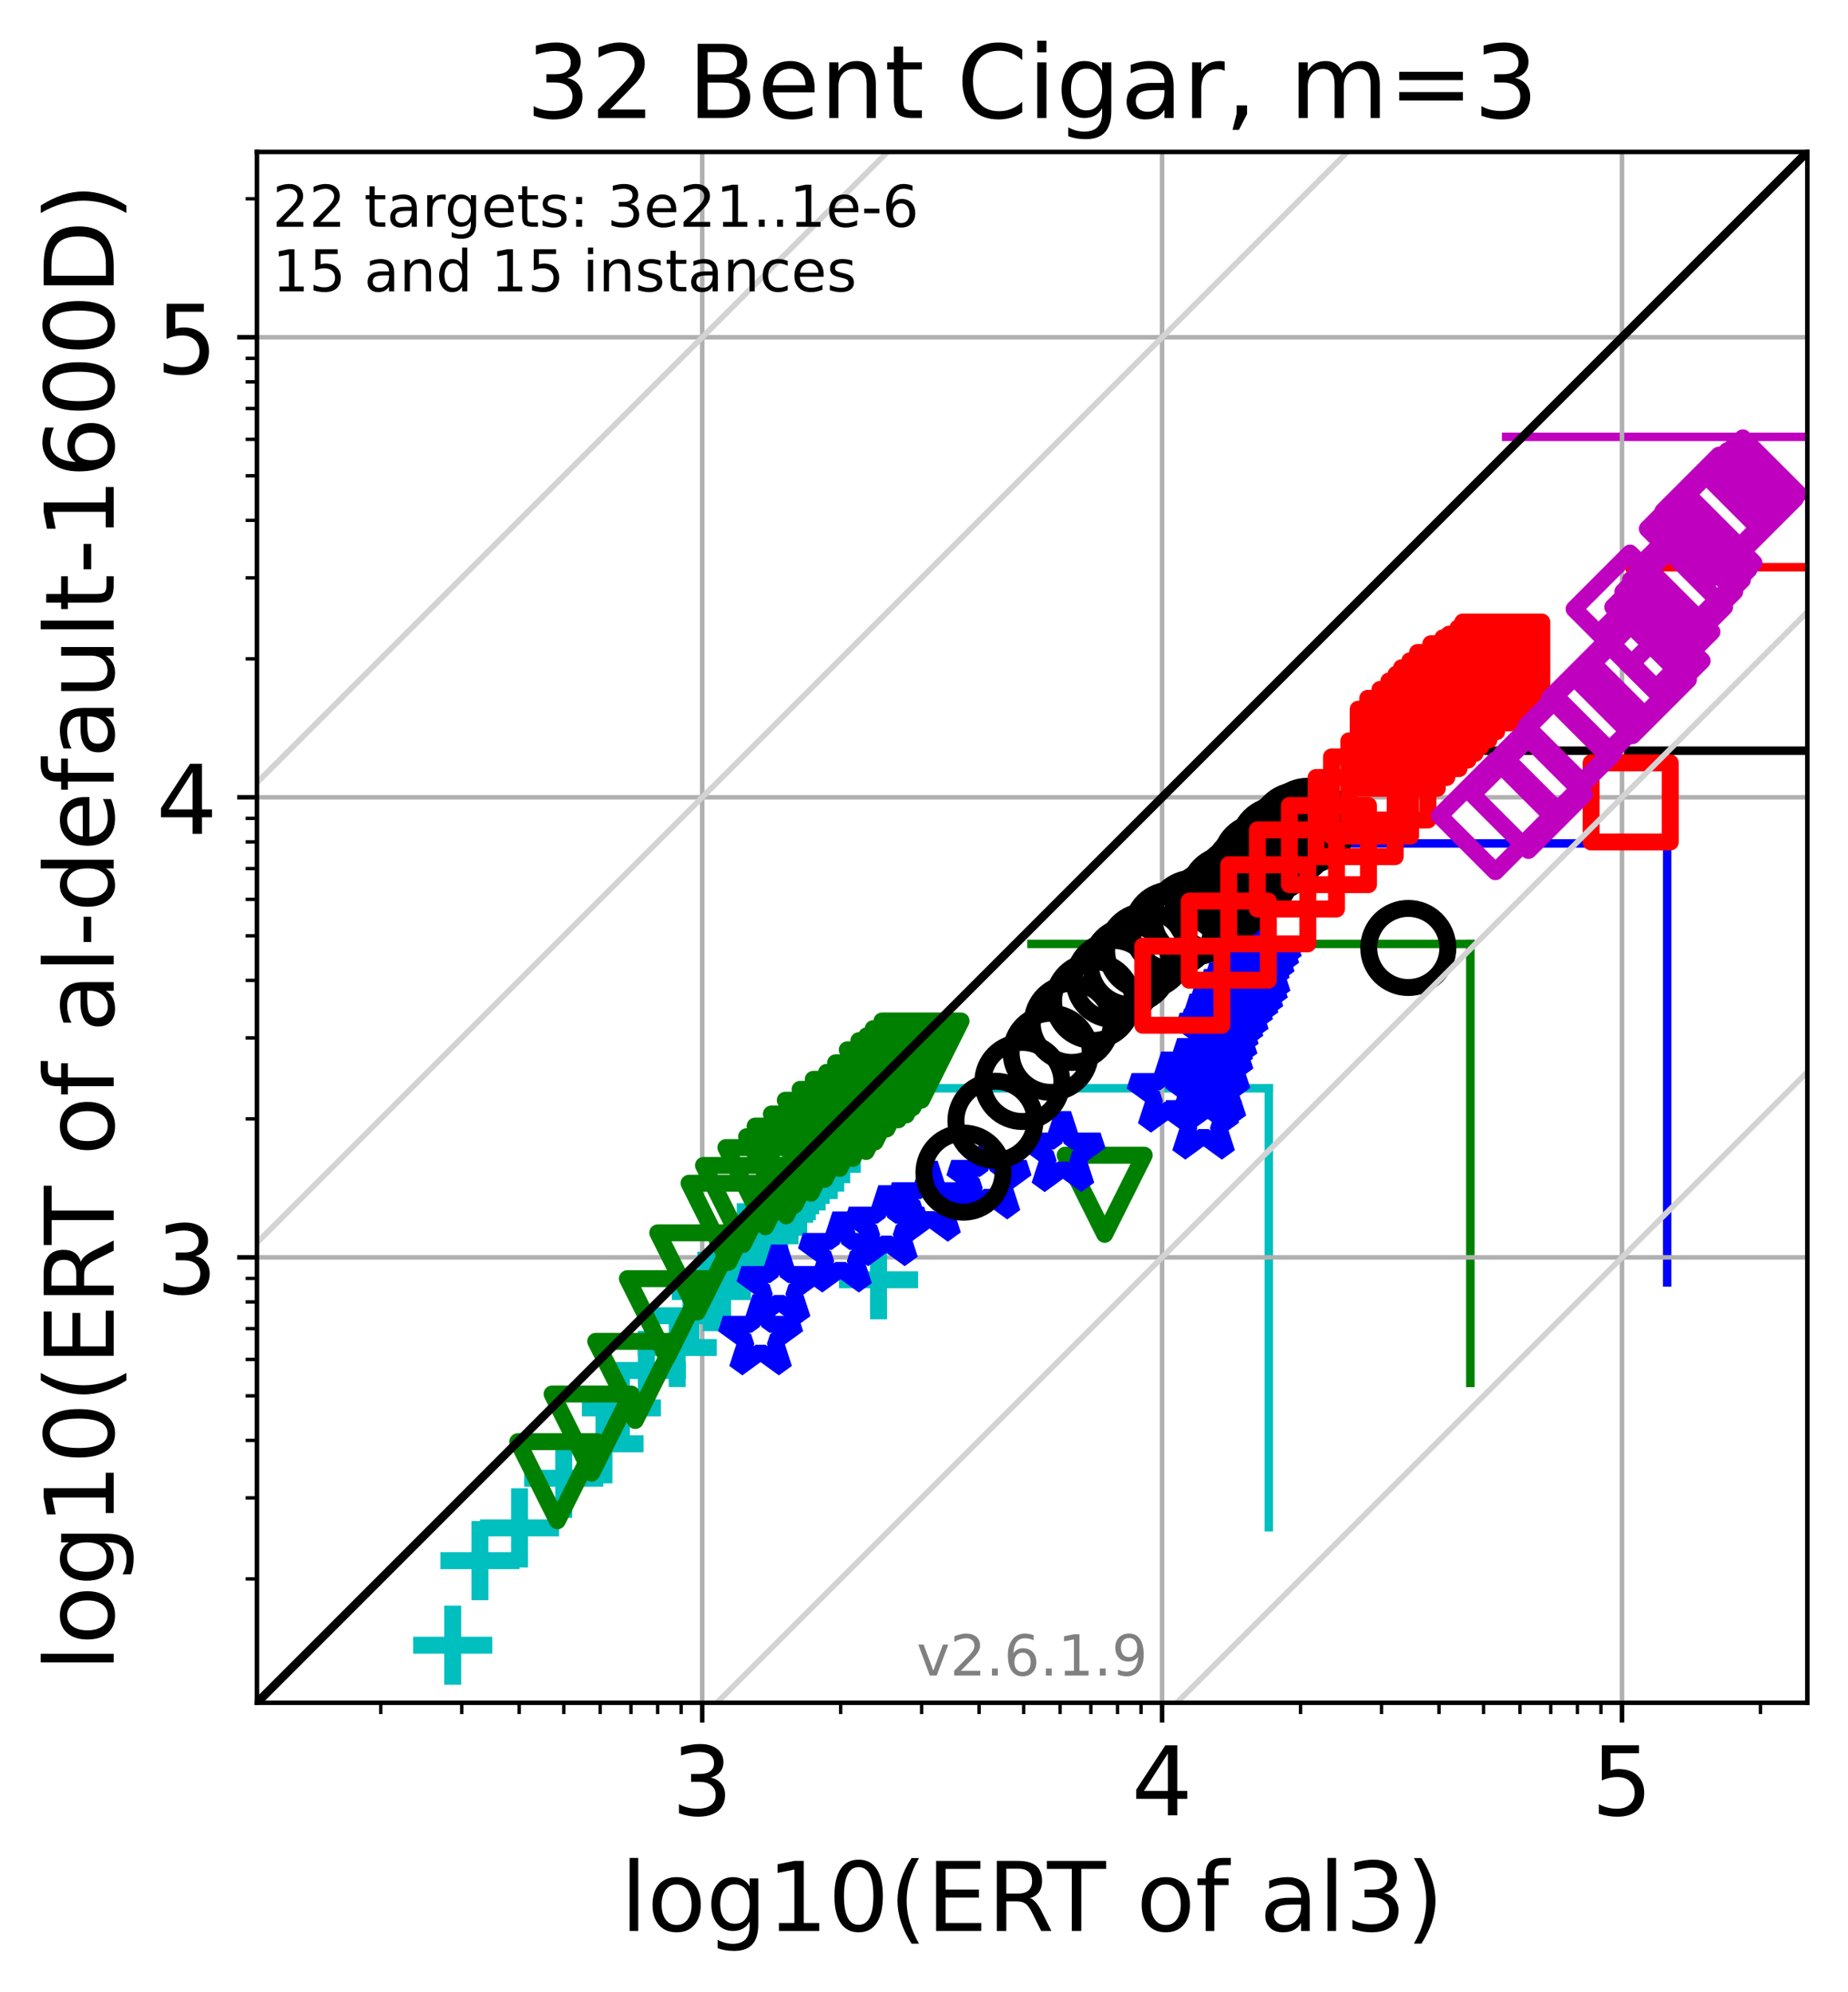 <?xml version="1.0" encoding="utf-8" standalone="no"?>
<!DOCTYPE svg PUBLIC "-//W3C//DTD SVG 1.1//EN"
  "http://www.w3.org/Graphics/SVG/1.1/DTD/svg11.dtd">
<!-- Created with matplotlib (https://matplotlib.org/) -->
<svg height="352.343pt" version="1.1" viewBox="0 0 327.029 352.343" width="327.029pt" xmlns="http://www.w3.org/2000/svg" xmlns:xlink="http://www.w3.org/1999/xlink">
 <defs>
  <style type="text/css">*{stroke-linecap:butt;stroke-linejoin:round;}</style>
 </defs>
 <g id="figure_1">
  <g id="patch_1">
   <path d="M 0 352.343 
L 327.029 352.343 
L 327.029 0 
L 0 0 
z
" style="fill:#ffffff;"/>
  </g>
  <g id="axes_1">
   <g id="patch_2">
    <path d="M 45.469 301.237 
L 319.829 301.237 
L 319.829 26.877 
L 45.469 26.877 
z
" style="fill:#ffffff;"/>
   </g>
   <g id="line2d_1">
    <path clip-path="url(#p50e4ea4f01)" d="M 224.537 270.19 
L 224.537 192.528 
" style="fill:none;stroke:#00bfbf;stroke-linecap:square;stroke-width:1.5;"/>
   </g>
   <g id="line2d_2">
    <path clip-path="url(#p50e4ea4f01)" d="M 146.876 192.528 
L 224.537 192.528 
" style="fill:none;stroke:#00bfbf;stroke-linecap:square;stroke-width:1.5;"/>
   </g>
   <g id="line2d_3">
    <path clip-path="url(#p50e4ea4f01)" d="M 260.196 244.652 
L 260.196 166.99 
" style="fill:none;stroke:#008000;stroke-linecap:square;stroke-width:1.5;"/>
   </g>
   <g id="line2d_4">
    <path clip-path="url(#p50e4ea4f01)" d="M 182.534 166.99 
L 260.196 166.99 
" style="fill:none;stroke:#008000;stroke-linecap:square;stroke-width:1.5;"/>
   </g>
   <g id="line2d_5">
    <path clip-path="url(#p50e4ea4f01)" d="M 295.034 226.874 
L 295.034 149.213 
" style="fill:none;stroke:#0000ff;stroke-linecap:square;stroke-width:1.5;"/>
   </g>
   <g id="line2d_6">
    <path clip-path="url(#p50e4ea4f01)" d="M 217.372 149.213 
L 295.034 149.213 
" style="fill:none;stroke:#0000ff;stroke-linecap:square;stroke-width:1.5;"/>
   </g>
   <g id="line2d_7">
    <path clip-path="url(#p50e4ea4f01)" d="M 326.309 210.472 
L 326.309 132.811 
" style="fill:none;stroke:#000000;stroke-linecap:square;stroke-width:1.5;"/>
   </g>
   <g id="line2d_8">
    <path clip-path="url(#p50e4ea4f01)" d="M 248.647 132.811 
L 326.309 132.811 
" style="fill:none;stroke:#000000;stroke-linecap:square;stroke-width:1.5;"/>
   </g>
   <g id="line2d_9">
    <path clip-path="url(#p50e4ea4f01)" style="fill:none;stroke:#ff0000;stroke-linecap:square;stroke-width:1.5;"/>
   </g>
   <g id="line2d_10">
    <path clip-path="url(#p50e4ea4f01)" d="M 288.416 100.353 
L 328.029 100.353 
" style="fill:none;stroke:#ff0000;stroke-linecap:square;stroke-width:1.5;"/>
   </g>
   <g id="line2d_11">
    <path clip-path="url(#p50e4ea4f01)" style="fill:none;stroke:#bf00bf;stroke-linecap:square;stroke-width:1.5;"/>
   </g>
   <g id="line2d_12">
    <path clip-path="url(#p50e4ea4f01)" d="M 266.534 77.286 
L 328.029 77.286 
" style="fill:none;stroke:#bf00bf;stroke-linecap:square;stroke-width:1.5;"/>
   </g>
   <g id="matplotlib.axis_1">
    <g id="xtick_1">
     <g id="line2d_13">
      <path clip-path="url(#p50e4ea4f01)" d="M 124.266 301.237 
L 124.266 26.877 
" style="fill:none;stroke:#b0b0b0;stroke-linecap:square;stroke-width:0.8;"/>
     </g>
     <g id="line2d_14">
      <defs>
       <path d="M 0 0 
L 0 3.5 
" id="m6e7fa33703" style="stroke:#000000;stroke-width:0.8;"/>
      </defs>
      <g>
       <use style="stroke:#000000;stroke-width:0.8;" x="124.266" xlink:href="#m6e7fa33703" y="301.237"/>
      </g>
     </g>
     <g id="text_1">
      <!-- 3 -->
      <g transform="translate(118.857 321.155)scale(0.17 -0.17)">
       <defs>
        <path d="M 40.578 39.312 
Q 47.656 37.797 51.625 33 
Q 55.609 28.219 55.609 21.188 
Q 55.609 10.406 48.188 4.484 
Q 40.766 -1.422 27.094 -1.422 
Q 22.516 -1.422 17.656 -0.516 
Q 12.797 0.391 7.625 2.203 
L 7.625 11.719 
Q 11.719 9.328 16.594 8.109 
Q 21.484 6.891 26.812 6.891 
Q 36.078 6.891 40.938 10.547 
Q 45.797 14.203 45.797 21.188 
Q 45.797 27.641 41.281 31.266 
Q 36.766 34.906 28.719 34.906 
L 20.219 34.906 
L 20.219 43.016 
L 29.109 43.016 
Q 36.375 43.016 40.234 45.922 
Q 44.094 48.828 44.094 54.297 
Q 44.094 59.906 40.109 62.906 
Q 36.141 65.922 28.719 65.922 
Q 24.656 65.922 20.016 65.031 
Q 15.375 64.156 9.812 62.312 
L 9.812 71.094 
Q 15.438 72.656 20.344 73.438 
Q 25.25 74.219 29.594 74.219 
Q 40.828 74.219 47.359 69.109 
Q 53.906 64.016 53.906 55.328 
Q 53.906 49.266 50.438 45.094 
Q 46.969 40.922 40.578 39.312 
z
" id="DejaVuSans-51"/>
       </defs>
       <use xlink:href="#DejaVuSans-51"/>
      </g>
     </g>
    </g>
    <g id="xtick_2">
     <g id="line2d_15">
      <path clip-path="url(#p50e4ea4f01)" d="M 205.651 301.237 
L 205.651 26.877 
" style="fill:none;stroke:#b0b0b0;stroke-linecap:square;stroke-width:0.8;"/>
     </g>
     <g id="line2d_16">
      <g>
       <use style="stroke:#000000;stroke-width:0.8;" x="205.651" xlink:href="#m6e7fa33703" y="301.237"/>
      </g>
     </g>
     <g id="text_2">
      <!-- 4 -->
      <g transform="translate(200.243 321.155)scale(0.17 -0.17)">
       <defs>
        <path d="M 37.797 64.312 
L 12.891 25.391 
L 37.797 25.391 
z
M 35.203 72.906 
L 47.609 72.906 
L 47.609 25.391 
L 58.016 25.391 
L 58.016 17.188 
L 47.609 17.188 
L 47.609 0 
L 37.797 0 
L 37.797 17.188 
L 4.891 17.188 
L 4.891 26.703 
z
" id="DejaVuSans-52"/>
       </defs>
       <use xlink:href="#DejaVuSans-52"/>
      </g>
     </g>
    </g>
    <g id="xtick_3">
     <g id="line2d_17">
      <path clip-path="url(#p50e4ea4f01)" d="M 287.037 301.237 
L 287.037 26.877 
" style="fill:none;stroke:#b0b0b0;stroke-linecap:square;stroke-width:0.8;"/>
     </g>
     <g id="line2d_18">
      <g>
       <use style="stroke:#000000;stroke-width:0.8;" x="287.037" xlink:href="#m6e7fa33703" y="301.237"/>
      </g>
     </g>
     <g id="text_3">
      <!-- 5 -->
      <g transform="translate(281.629 321.155)scale(0.17 -0.17)">
       <defs>
        <path d="M 10.797 72.906 
L 49.516 72.906 
L 49.516 64.594 
L 19.828 64.594 
L 19.828 46.734 
Q 21.969 47.469 24.109 47.828 
Q 26.266 48.188 28.422 48.188 
Q 40.625 48.188 47.75 41.5 
Q 54.891 34.812 54.891 23.391 
Q 54.891 11.625 47.562 5.094 
Q 40.234 -1.422 26.906 -1.422 
Q 22.312 -1.422 17.547 -0.641 
Q 12.797 0.141 7.719 1.703 
L 7.719 11.625 
Q 12.109 9.234 16.797 8.062 
Q 21.484 6.891 26.703 6.891 
Q 35.156 6.891 40.078 11.328 
Q 45.016 15.766 45.016 23.391 
Q 45.016 31 40.078 35.438 
Q 35.156 39.891 26.703 39.891 
Q 22.75 39.891 18.812 39.016 
Q 14.891 38.141 10.797 36.281 
z
" id="DejaVuSans-53"/>
       </defs>
       <use xlink:href="#DejaVuSans-53"/>
      </g>
     </g>
    </g>
    <g id="xtick_4">
     <g id="line2d_19">
      <defs>
       <path d="M 0 0 
L 0 2 
" id="m63d6869dbb" style="stroke:#000000;stroke-width:0.6;"/>
      </defs>
      <g>
       <use style="stroke:#000000;stroke-width:0.6;" x="67.379" xlink:href="#m63d6869dbb" y="301.237"/>
      </g>
     </g>
    </g>
    <g id="xtick_5">
     <g id="line2d_20">
      <g>
       <use style="stroke:#000000;stroke-width:0.6;" x="81.711" xlink:href="#m63d6869dbb" y="301.237"/>
      </g>
     </g>
    </g>
    <g id="xtick_6">
     <g id="line2d_21">
      <g>
       <use style="stroke:#000000;stroke-width:0.6;" x="91.879" xlink:href="#m63d6869dbb" y="301.237"/>
      </g>
     </g>
    </g>
    <g id="xtick_7">
     <g id="line2d_22">
      <g>
       <use style="stroke:#000000;stroke-width:0.6;" x="99.766" xlink:href="#m63d6869dbb" y="301.237"/>
      </g>
     </g>
    </g>
    <g id="xtick_8">
     <g id="line2d_23">
      <g>
       <use style="stroke:#000000;stroke-width:0.6;" x="106.21" xlink:href="#m63d6869dbb" y="301.237"/>
      </g>
     </g>
    </g>
    <g id="xtick_9">
     <g id="line2d_24">
      <g>
       <use style="stroke:#000000;stroke-width:0.6;" x="111.659" xlink:href="#m63d6869dbb" y="301.237"/>
      </g>
     </g>
    </g>
    <g id="xtick_10">
     <g id="line2d_25">
      <g>
       <use style="stroke:#000000;stroke-width:0.6;" x="116.378" xlink:href="#m63d6869dbb" y="301.237"/>
      </g>
     </g>
    </g>
    <g id="xtick_11">
     <g id="line2d_26">
      <g>
       <use style="stroke:#000000;stroke-width:0.6;" x="120.542" xlink:href="#m63d6869dbb" y="301.237"/>
      </g>
     </g>
    </g>
    <g id="xtick_12">
     <g id="line2d_27">
      <g>
       <use style="stroke:#000000;stroke-width:0.6;" x="148.765" xlink:href="#m63d6869dbb" y="301.237"/>
      </g>
     </g>
    </g>
    <g id="xtick_13">
     <g id="line2d_28">
      <g>
       <use style="stroke:#000000;stroke-width:0.6;" x="163.096" xlink:href="#m63d6869dbb" y="301.237"/>
      </g>
     </g>
    </g>
    <g id="xtick_14">
     <g id="line2d_29">
      <g>
       <use style="stroke:#000000;stroke-width:0.6;" x="173.265" xlink:href="#m63d6869dbb" y="301.237"/>
      </g>
     </g>
    </g>
    <g id="xtick_15">
     <g id="line2d_30">
      <g>
       <use style="stroke:#000000;stroke-width:0.6;" x="181.152" xlink:href="#m63d6869dbb" y="301.237"/>
      </g>
     </g>
    </g>
    <g id="xtick_16">
     <g id="line2d_31">
      <g>
       <use style="stroke:#000000;stroke-width:0.6;" x="187.596" xlink:href="#m63d6869dbb" y="301.237"/>
      </g>
     </g>
    </g>
    <g id="xtick_17">
     <g id="line2d_32">
      <g>
       <use style="stroke:#000000;stroke-width:0.6;" x="193.044" xlink:href="#m63d6869dbb" y="301.237"/>
      </g>
     </g>
    </g>
    <g id="xtick_18">
     <g id="line2d_33">
      <g>
       <use style="stroke:#000000;stroke-width:0.6;" x="197.764" xlink:href="#m63d6869dbb" y="301.237"/>
      </g>
     </g>
    </g>
    <g id="xtick_19">
     <g id="line2d_34">
      <g>
       <use style="stroke:#000000;stroke-width:0.6;" x="201.927" xlink:href="#m63d6869dbb" y="301.237"/>
      </g>
     </g>
    </g>
    <g id="xtick_20">
     <g id="line2d_35">
      <g>
       <use style="stroke:#000000;stroke-width:0.6;" x="230.151" xlink:href="#m63d6869dbb" y="301.237"/>
      </g>
     </g>
    </g>
    <g id="xtick_21">
     <g id="line2d_36">
      <g>
       <use style="stroke:#000000;stroke-width:0.6;" x="244.482" xlink:href="#m63d6869dbb" y="301.237"/>
      </g>
     </g>
    </g>
    <g id="xtick_22">
     <g id="line2d_37">
      <g>
       <use style="stroke:#000000;stroke-width:0.6;" x="254.65" xlink:href="#m63d6869dbb" y="301.237"/>
      </g>
     </g>
    </g>
    <g id="xtick_23">
     <g id="line2d_38">
      <g>
       <use style="stroke:#000000;stroke-width:0.6;" x="262.537" xlink:href="#m63d6869dbb" y="301.237"/>
      </g>
     </g>
    </g>
    <g id="xtick_24">
     <g id="line2d_39">
      <g>
       <use style="stroke:#000000;stroke-width:0.6;" x="268.982" xlink:href="#m63d6869dbb" y="301.237"/>
      </g>
     </g>
    </g>
    <g id="xtick_25">
     <g id="line2d_40">
      <g>
       <use style="stroke:#000000;stroke-width:0.6;" x="274.43" xlink:href="#m63d6869dbb" y="301.237"/>
      </g>
     </g>
    </g>
    <g id="xtick_26">
     <g id="line2d_41">
      <g>
       <use style="stroke:#000000;stroke-width:0.6;" x="279.15" xlink:href="#m63d6869dbb" y="301.237"/>
      </g>
     </g>
    </g>
    <g id="xtick_27">
     <g id="line2d_42">
      <g>
       <use style="stroke:#000000;stroke-width:0.6;" x="283.313" xlink:href="#m63d6869dbb" y="301.237"/>
      </g>
     </g>
    </g>
    <g id="xtick_28">
     <g id="line2d_43">
      <g>
       <use style="stroke:#000000;stroke-width:0.6;" x="311.536" xlink:href="#m63d6869dbb" y="301.237"/>
      </g>
     </g>
    </g>
    <g id="text_4">
     <!-- log10(ERT of al3) -->
     <g transform="translate(109.815 341.607)scale(0.17 -0.17)">
      <defs>
       <path d="M 9.422 75.984 
L 18.406 75.984 
L 18.406 0 
L 9.422 0 
z
" id="DejaVuSans-108"/>
       <path d="M 30.609 48.391 
Q 23.391 48.391 19.188 42.75 
Q 14.984 37.109 14.984 27.297 
Q 14.984 17.484 19.156 11.844 
Q 23.344 6.203 30.609 6.203 
Q 37.797 6.203 41.984 11.859 
Q 46.188 17.531 46.188 27.297 
Q 46.188 37.016 41.984 42.703 
Q 37.797 48.391 30.609 48.391 
z
M 30.609 56 
Q 42.328 56 49.016 48.375 
Q 55.719 40.766 55.719 27.297 
Q 55.719 13.875 49.016 6.219 
Q 42.328 -1.422 30.609 -1.422 
Q 18.844 -1.422 12.172 6.219 
Q 5.516 13.875 5.516 27.297 
Q 5.516 40.766 12.172 48.375 
Q 18.844 56 30.609 56 
z
" id="DejaVuSans-111"/>
       <path d="M 45.406 27.984 
Q 45.406 37.75 41.375 43.109 
Q 37.359 48.484 30.078 48.484 
Q 22.859 48.484 18.828 43.109 
Q 14.797 37.75 14.797 27.984 
Q 14.797 18.266 18.828 12.891 
Q 22.859 7.516 30.078 7.516 
Q 37.359 7.516 41.375 12.891 
Q 45.406 18.266 45.406 27.984 
z
M 54.391 6.781 
Q 54.391 -7.172 48.188 -13.984 
Q 42 -20.797 29.203 -20.797 
Q 24.469 -20.797 20.266 -20.094 
Q 16.062 -19.391 12.109 -17.922 
L 12.109 -9.188 
Q 16.062 -11.328 19.922 -12.344 
Q 23.781 -13.375 27.781 -13.375 
Q 36.625 -13.375 41.016 -8.766 
Q 45.406 -4.156 45.406 5.172 
L 45.406 9.625 
Q 42.625 4.781 38.281 2.391 
Q 33.938 0 27.875 0 
Q 17.828 0 11.672 7.656 
Q 5.516 15.328 5.516 27.984 
Q 5.516 40.672 11.672 48.328 
Q 17.828 56 27.875 56 
Q 33.938 56 38.281 53.609 
Q 42.625 51.219 45.406 46.391 
L 45.406 54.688 
L 54.391 54.688 
z
" id="DejaVuSans-103"/>
       <path d="M 12.406 8.297 
L 28.516 8.297 
L 28.516 63.922 
L 10.984 60.406 
L 10.984 69.391 
L 28.422 72.906 
L 38.281 72.906 
L 38.281 8.297 
L 54.391 8.297 
L 54.391 0 
L 12.406 0 
z
" id="DejaVuSans-49"/>
       <path d="M 31.781 66.406 
Q 24.172 66.406 20.328 58.906 
Q 16.5 51.422 16.5 36.375 
Q 16.5 21.391 20.328 13.891 
Q 24.172 6.391 31.781 6.391 
Q 39.453 6.391 43.281 13.891 
Q 47.125 21.391 47.125 36.375 
Q 47.125 51.422 43.281 58.906 
Q 39.453 66.406 31.781 66.406 
z
M 31.781 74.219 
Q 44.047 74.219 50.516 64.516 
Q 56.984 54.828 56.984 36.375 
Q 56.984 17.969 50.516 8.266 
Q 44.047 -1.422 31.781 -1.422 
Q 19.531 -1.422 13.062 8.266 
Q 6.594 17.969 6.594 36.375 
Q 6.594 54.828 13.062 64.516 
Q 19.531 74.219 31.781 74.219 
z
" id="DejaVuSans-48"/>
       <path d="M 31 75.875 
Q 24.469 64.656 21.281 53.656 
Q 18.109 42.672 18.109 31.391 
Q 18.109 20.125 21.312 9.062 
Q 24.516 -2 31 -13.188 
L 23.188 -13.188 
Q 15.875 -1.703 12.234 9.375 
Q 8.594 20.453 8.594 31.391 
Q 8.594 42.281 12.203 53.312 
Q 15.828 64.359 23.188 75.875 
z
" id="DejaVuSans-40"/>
       <path d="M 9.812 72.906 
L 55.906 72.906 
L 55.906 64.594 
L 19.672 64.594 
L 19.672 43.016 
L 54.391 43.016 
L 54.391 34.719 
L 19.672 34.719 
L 19.672 8.297 
L 56.781 8.297 
L 56.781 0 
L 9.812 0 
z
" id="DejaVuSans-69"/>
       <path d="M 44.391 34.188 
Q 47.562 33.109 50.562 29.594 
Q 53.562 26.078 56.594 19.922 
L 66.609 0 
L 56 0 
L 46.688 18.703 
Q 43.062 26.031 39.672 28.422 
Q 36.281 30.812 30.422 30.812 
L 19.672 30.812 
L 19.672 0 
L 9.812 0 
L 9.812 72.906 
L 32.078 72.906 
Q 44.578 72.906 50.734 67.672 
Q 56.891 62.453 56.891 51.906 
Q 56.891 45.016 53.688 40.469 
Q 50.484 35.938 44.391 34.188 
z
M 19.672 64.797 
L 19.672 38.922 
L 32.078 38.922 
Q 39.203 38.922 42.844 42.219 
Q 46.484 45.516 46.484 51.906 
Q 46.484 58.297 42.844 61.547 
Q 39.203 64.797 32.078 64.797 
z
" id="DejaVuSans-82"/>
       <path d="M -0.297 72.906 
L 61.375 72.906 
L 61.375 64.594 
L 35.5 64.594 
L 35.5 0 
L 25.594 0 
L 25.594 64.594 
L -0.297 64.594 
z
" id="DejaVuSans-84"/>
       <path id="DejaVuSans-32"/>
       <path d="M 37.109 75.984 
L 37.109 68.5 
L 28.516 68.5 
Q 23.688 68.5 21.797 66.547 
Q 19.922 64.594 19.922 59.516 
L 19.922 54.688 
L 34.719 54.688 
L 34.719 47.703 
L 19.922 47.703 
L 19.922 0 
L 10.891 0 
L 10.891 47.703 
L 2.297 47.703 
L 2.297 54.688 
L 10.891 54.688 
L 10.891 58.5 
Q 10.891 67.625 15.141 71.797 
Q 19.391 75.984 28.609 75.984 
z
" id="DejaVuSans-102"/>
       <path d="M 34.281 27.484 
Q 23.391 27.484 19.188 25 
Q 14.984 22.516 14.984 16.5 
Q 14.984 11.719 18.141 8.906 
Q 21.297 6.109 26.703 6.109 
Q 34.188 6.109 38.703 11.406 
Q 43.219 16.703 43.219 25.484 
L 43.219 27.484 
z
M 52.203 31.203 
L 52.203 0 
L 43.219 0 
L 43.219 8.297 
Q 40.141 3.328 35.547 0.953 
Q 30.953 -1.422 24.312 -1.422 
Q 15.922 -1.422 10.953 3.297 
Q 6 8.016 6 15.922 
Q 6 25.141 12.172 29.828 
Q 18.359 34.516 30.609 34.516 
L 43.219 34.516 
L 43.219 35.406 
Q 43.219 41.609 39.141 45 
Q 35.062 48.391 27.688 48.391 
Q 23 48.391 18.547 47.266 
Q 14.109 46.141 10.016 43.891 
L 10.016 52.203 
Q 14.938 54.109 19.578 55.047 
Q 24.219 56 28.609 56 
Q 40.484 56 46.344 49.844 
Q 52.203 43.703 52.203 31.203 
z
" id="DejaVuSans-97"/>
       <path d="M 8.016 75.875 
L 15.828 75.875 
Q 23.141 64.359 26.781 53.312 
Q 30.422 42.281 30.422 31.391 
Q 30.422 20.453 26.781 9.375 
Q 23.141 -1.703 15.828 -13.188 
L 8.016 -13.188 
Q 14.5 -2 17.703 9.062 
Q 20.906 20.125 20.906 31.391 
Q 20.906 42.672 17.703 53.656 
Q 14.5 64.656 8.016 75.875 
z
" id="DejaVuSans-41"/>
      </defs>
      <use xlink:href="#DejaVuSans-108"/>
      <use x="27.783" xlink:href="#DejaVuSans-111"/>
      <use x="88.965" xlink:href="#DejaVuSans-103"/>
      <use x="152.441" xlink:href="#DejaVuSans-49"/>
      <use x="216.064" xlink:href="#DejaVuSans-48"/>
      <use x="279.688" xlink:href="#DejaVuSans-40"/>
      <use x="318.701" xlink:href="#DejaVuSans-69"/>
      <use x="381.885" xlink:href="#DejaVuSans-82"/>
      <use x="444.117" xlink:href="#DejaVuSans-84"/>
      <use x="505.201" xlink:href="#DejaVuSans-32"/>
      <use x="536.988" xlink:href="#DejaVuSans-111"/>
      <use x="598.17" xlink:href="#DejaVuSans-102"/>
      <use x="633.375" xlink:href="#DejaVuSans-32"/>
      <use x="665.162" xlink:href="#DejaVuSans-97"/>
      <use x="726.441" xlink:href="#DejaVuSans-108"/>
      <use x="754.225" xlink:href="#DejaVuSans-51"/>
      <use x="817.848" xlink:href="#DejaVuSans-41"/>
     </g>
    </g>
   </g>
   <g id="matplotlib.axis_2">
    <g id="ytick_1">
     <g id="line2d_44">
      <path clip-path="url(#p50e4ea4f01)" d="M 45.469 222.441 
L 319.829 222.441 
" style="fill:none;stroke:#b0b0b0;stroke-linecap:square;stroke-width:0.8;"/>
     </g>
     <g id="line2d_45">
      <defs>
       <path d="M 0 0 
L -3.5 0 
" id="ma33f844b3c" style="stroke:#000000;stroke-width:0.8;"/>
      </defs>
      <g>
       <use style="stroke:#000000;stroke-width:0.8;" x="45.469" xlink:href="#ma33f844b3c" y="222.441"/>
      </g>
     </g>
     <g id="text_5">
      <!-- 3 -->
      <g transform="translate(27.653 228.899)scale(0.17 -0.17)">
       <use xlink:href="#DejaVuSans-51"/>
      </g>
     </g>
    </g>
    <g id="ytick_2">
     <g id="line2d_46">
      <path clip-path="url(#p50e4ea4f01)" d="M 45.469 141.055 
L 319.829 141.055 
" style="fill:none;stroke:#b0b0b0;stroke-linecap:square;stroke-width:0.8;"/>
     </g>
     <g id="line2d_47">
      <g>
       <use style="stroke:#000000;stroke-width:0.8;" x="45.469" xlink:href="#ma33f844b3c" y="141.055"/>
      </g>
     </g>
     <g id="text_6">
      <!-- 4 -->
      <g transform="translate(27.653 147.514)scale(0.17 -0.17)">
       <use xlink:href="#DejaVuSans-52"/>
      </g>
     </g>
    </g>
    <g id="ytick_3">
     <g id="line2d_48">
      <path clip-path="url(#p50e4ea4f01)" d="M 45.469 59.669 
L 319.829 59.669 
" style="fill:none;stroke:#b0b0b0;stroke-linecap:square;stroke-width:0.8;"/>
     </g>
     <g id="line2d_49">
      <g>
       <use style="stroke:#000000;stroke-width:0.8;" x="45.469" xlink:href="#ma33f844b3c" y="59.669"/>
      </g>
     </g>
     <g id="text_7">
      <!-- 5 -->
      <g transform="translate(27.653 66.128)scale(0.17 -0.17)">
       <use xlink:href="#DejaVuSans-53"/>
      </g>
     </g>
    </g>
    <g id="ytick_4">
     <g id="line2d_50">
      <defs>
       <path d="M 0 0 
L -2 0 
" id="m2a645f3a72" style="stroke:#000000;stroke-width:0.6;"/>
      </defs>
      <g>
       <use style="stroke:#000000;stroke-width:0.6;" x="45.469" xlink:href="#m2a645f3a72" y="279.327"/>
      </g>
     </g>
    </g>
    <g id="ytick_5">
     <g id="line2d_51">
      <g>
       <use style="stroke:#000000;stroke-width:0.6;" x="45.469" xlink:href="#m2a645f3a72" y="264.996"/>
      </g>
     </g>
    </g>
    <g id="ytick_6">
     <g id="line2d_52">
      <g>
       <use style="stroke:#000000;stroke-width:0.6;" x="45.469" xlink:href="#m2a645f3a72" y="254.827"/>
      </g>
     </g>
    </g>
    <g id="ytick_7">
     <g id="line2d_53">
      <g>
       <use style="stroke:#000000;stroke-width:0.6;" x="45.469" xlink:href="#m2a645f3a72" y="246.94"/>
      </g>
     </g>
    </g>
    <g id="ytick_8">
     <g id="line2d_54">
      <g>
       <use style="stroke:#000000;stroke-width:0.6;" x="45.469" xlink:href="#m2a645f3a72" y="240.496"/>
      </g>
     </g>
    </g>
    <g id="ytick_9">
     <g id="line2d_55">
      <g>
       <use style="stroke:#000000;stroke-width:0.6;" x="45.469" xlink:href="#m2a645f3a72" y="235.048"/>
      </g>
     </g>
    </g>
    <g id="ytick_10">
     <g id="line2d_56">
      <g>
       <use style="stroke:#000000;stroke-width:0.6;" x="45.469" xlink:href="#m2a645f3a72" y="230.328"/>
      </g>
     </g>
    </g>
    <g id="ytick_11">
     <g id="line2d_57">
      <g>
       <use style="stroke:#000000;stroke-width:0.6;" x="45.469" xlink:href="#m2a645f3a72" y="226.165"/>
      </g>
     </g>
    </g>
    <g id="ytick_12">
     <g id="line2d_58">
      <g>
       <use style="stroke:#000000;stroke-width:0.6;" x="45.469" xlink:href="#m2a645f3a72" y="197.941"/>
      </g>
     </g>
    </g>
    <g id="ytick_13">
     <g id="line2d_59">
      <g>
       <use style="stroke:#000000;stroke-width:0.6;" x="45.469" xlink:href="#m2a645f3a72" y="183.61"/>
      </g>
     </g>
    </g>
    <g id="ytick_14">
     <g id="line2d_60">
      <g>
       <use style="stroke:#000000;stroke-width:0.6;" x="45.469" xlink:href="#m2a645f3a72" y="173.442"/>
      </g>
     </g>
    </g>
    <g id="ytick_15">
     <g id="line2d_61">
      <g>
       <use style="stroke:#000000;stroke-width:0.6;" x="45.469" xlink:href="#m2a645f3a72" y="165.555"/>
      </g>
     </g>
    </g>
    <g id="ytick_16">
     <g id="line2d_62">
      <g>
       <use style="stroke:#000000;stroke-width:0.6;" x="45.469" xlink:href="#m2a645f3a72" y="159.11"/>
      </g>
     </g>
    </g>
    <g id="ytick_17">
     <g id="line2d_63">
      <g>
       <use style="stroke:#000000;stroke-width:0.6;" x="45.469" xlink:href="#m2a645f3a72" y="153.662"/>
      </g>
     </g>
    </g>
    <g id="ytick_18">
     <g id="line2d_64">
      <g>
       <use style="stroke:#000000;stroke-width:0.6;" x="45.469" xlink:href="#m2a645f3a72" y="148.942"/>
      </g>
     </g>
    </g>
    <g id="ytick_19">
     <g id="line2d_65">
      <g>
       <use style="stroke:#000000;stroke-width:0.6;" x="45.469" xlink:href="#m2a645f3a72" y="144.779"/>
      </g>
     </g>
    </g>
    <g id="ytick_20">
     <g id="line2d_66">
      <g>
       <use style="stroke:#000000;stroke-width:0.6;" x="45.469" xlink:href="#m2a645f3a72" y="116.555"/>
      </g>
     </g>
    </g>
    <g id="ytick_21">
     <g id="line2d_67">
      <g>
       <use style="stroke:#000000;stroke-width:0.6;" x="45.469" xlink:href="#m2a645f3a72" y="102.224"/>
      </g>
     </g>
    </g>
    <g id="ytick_22">
     <g id="line2d_68">
      <g>
       <use style="stroke:#000000;stroke-width:0.6;" x="45.469" xlink:href="#m2a645f3a72" y="92.056"/>
      </g>
     </g>
    </g>
    <g id="ytick_23">
     <g id="line2d_69">
      <g>
       <use style="stroke:#000000;stroke-width:0.6;" x="45.469" xlink:href="#m2a645f3a72" y="84.169"/>
      </g>
     </g>
    </g>
    <g id="ytick_24">
     <g id="line2d_70">
      <g>
       <use style="stroke:#000000;stroke-width:0.6;" x="45.469" xlink:href="#m2a645f3a72" y="77.725"/>
      </g>
     </g>
    </g>
    <g id="ytick_25">
     <g id="line2d_71">
      <g>
       <use style="stroke:#000000;stroke-width:0.6;" x="45.469" xlink:href="#m2a645f3a72" y="72.276"/>
      </g>
     </g>
    </g>
    <g id="ytick_26">
     <g id="line2d_72">
      <g>
       <use style="stroke:#000000;stroke-width:0.6;" x="45.469" xlink:href="#m2a645f3a72" y="67.556"/>
      </g>
     </g>
    </g>
    <g id="ytick_27">
     <g id="line2d_73">
      <g>
       <use style="stroke:#000000;stroke-width:0.6;" x="45.469" xlink:href="#m2a645f3a72" y="63.393"/>
      </g>
     </g>
    </g>
    <g id="ytick_28">
     <g id="line2d_74">
      <g>
       <use style="stroke:#000000;stroke-width:0.6;" x="45.469" xlink:href="#m2a645f3a72" y="35.17"/>
      </g>
     </g>
    </g>
    <g id="text_8">
     <!-- log10(ERT of al-default-1600D) -->
     <g transform="translate(20.117 295.702)rotate(-90)scale(0.17 -0.17)">
      <defs>
       <path d="M 4.891 31.391 
L 31.203 31.391 
L 31.203 23.391 
L 4.891 23.391 
z
" id="DejaVuSans-45"/>
       <path d="M 45.406 46.391 
L 45.406 75.984 
L 54.391 75.984 
L 54.391 0 
L 45.406 0 
L 45.406 8.203 
Q 42.578 3.328 38.25 0.953 
Q 33.938 -1.422 27.875 -1.422 
Q 17.969 -1.422 11.734 6.484 
Q 5.516 14.406 5.516 27.297 
Q 5.516 40.188 11.734 48.094 
Q 17.969 56 27.875 56 
Q 33.938 56 38.25 53.625 
Q 42.578 51.266 45.406 46.391 
z
M 14.797 27.297 
Q 14.797 17.391 18.875 11.75 
Q 22.953 6.109 30.078 6.109 
Q 37.203 6.109 41.297 11.75 
Q 45.406 17.391 45.406 27.297 
Q 45.406 37.203 41.297 42.844 
Q 37.203 48.484 30.078 48.484 
Q 22.953 48.484 18.875 42.844 
Q 14.797 37.203 14.797 27.297 
z
" id="DejaVuSans-100"/>
       <path d="M 56.203 29.594 
L 56.203 25.203 
L 14.891 25.203 
Q 15.484 15.922 20.484 11.062 
Q 25.484 6.203 34.422 6.203 
Q 39.594 6.203 44.453 7.469 
Q 49.312 8.734 54.109 11.281 
L 54.109 2.781 
Q 49.266 0.734 44.188 -0.344 
Q 39.109 -1.422 33.891 -1.422 
Q 20.797 -1.422 13.156 6.188 
Q 5.516 13.812 5.516 26.812 
Q 5.516 40.234 12.766 48.109 
Q 20.016 56 32.328 56 
Q 43.359 56 49.781 48.891 
Q 56.203 41.797 56.203 29.594 
z
M 47.219 32.234 
Q 47.125 39.594 43.094 43.984 
Q 39.062 48.391 32.422 48.391 
Q 24.906 48.391 20.391 44.141 
Q 15.875 39.891 15.188 32.172 
z
" id="DejaVuSans-101"/>
       <path d="M 8.5 21.578 
L 8.5 54.688 
L 17.484 54.688 
L 17.484 21.922 
Q 17.484 14.156 20.5 10.266 
Q 23.531 6.391 29.594 6.391 
Q 36.859 6.391 41.078 11.031 
Q 45.312 15.672 45.312 23.688 
L 45.312 54.688 
L 54.297 54.688 
L 54.297 0 
L 45.312 0 
L 45.312 8.406 
Q 42.047 3.422 37.719 1 
Q 33.406 -1.422 27.688 -1.422 
Q 18.266 -1.422 13.375 4.438 
Q 8.5 10.297 8.5 21.578 
z
M 31.109 56 
z
" id="DejaVuSans-117"/>
       <path d="M 18.312 70.219 
L 18.312 54.688 
L 36.812 54.688 
L 36.812 47.703 
L 18.312 47.703 
L 18.312 18.016 
Q 18.312 11.328 20.141 9.422 
Q 21.969 7.516 27.594 7.516 
L 36.812 7.516 
L 36.812 0 
L 27.594 0 
Q 17.188 0 13.234 3.875 
Q 9.281 7.766 9.281 18.016 
L 9.281 47.703 
L 2.688 47.703 
L 2.688 54.688 
L 9.281 54.688 
L 9.281 70.219 
z
" id="DejaVuSans-116"/>
       <path d="M 33.016 40.375 
Q 26.375 40.375 22.484 35.828 
Q 18.609 31.297 18.609 23.391 
Q 18.609 15.531 22.484 10.953 
Q 26.375 6.391 33.016 6.391 
Q 39.656 6.391 43.531 10.953 
Q 47.406 15.531 47.406 23.391 
Q 47.406 31.297 43.531 35.828 
Q 39.656 40.375 33.016 40.375 
z
M 52.594 71.297 
L 52.594 62.312 
Q 48.875 64.062 45.094 64.984 
Q 41.312 65.922 37.594 65.922 
Q 27.828 65.922 22.672 59.328 
Q 17.531 52.734 16.797 39.406 
Q 19.672 43.656 24.016 45.922 
Q 28.375 48.188 33.594 48.188 
Q 44.578 48.188 50.953 41.516 
Q 57.328 34.859 57.328 23.391 
Q 57.328 12.156 50.688 5.359 
Q 44.047 -1.422 33.016 -1.422 
Q 20.359 -1.422 13.672 8.266 
Q 6.984 17.969 6.984 36.375 
Q 6.984 53.656 15.188 63.938 
Q 23.391 74.219 37.203 74.219 
Q 40.922 74.219 44.703 73.484 
Q 48.484 72.75 52.594 71.297 
z
" id="DejaVuSans-54"/>
       <path d="M 19.672 64.797 
L 19.672 8.109 
L 31.594 8.109 
Q 46.688 8.109 53.688 14.938 
Q 60.688 21.781 60.688 36.531 
Q 60.688 51.172 53.688 57.984 
Q 46.688 64.797 31.594 64.797 
z
M 9.812 72.906 
L 30.078 72.906 
Q 51.266 72.906 61.172 64.094 
Q 71.094 55.281 71.094 36.531 
Q 71.094 17.672 61.125 8.828 
Q 51.172 0 30.078 0 
L 9.812 0 
z
" id="DejaVuSans-68"/>
      </defs>
      <use xlink:href="#DejaVuSans-108"/>
      <use x="27.783" xlink:href="#DejaVuSans-111"/>
      <use x="88.965" xlink:href="#DejaVuSans-103"/>
      <use x="152.441" xlink:href="#DejaVuSans-49"/>
      <use x="216.064" xlink:href="#DejaVuSans-48"/>
      <use x="279.688" xlink:href="#DejaVuSans-40"/>
      <use x="318.701" xlink:href="#DejaVuSans-69"/>
      <use x="381.885" xlink:href="#DejaVuSans-82"/>
      <use x="444.117" xlink:href="#DejaVuSans-84"/>
      <use x="505.201" xlink:href="#DejaVuSans-32"/>
      <use x="536.988" xlink:href="#DejaVuSans-111"/>
      <use x="598.17" xlink:href="#DejaVuSans-102"/>
      <use x="633.375" xlink:href="#DejaVuSans-32"/>
      <use x="665.162" xlink:href="#DejaVuSans-97"/>
      <use x="726.441" xlink:href="#DejaVuSans-108"/>
      <use x="754.225" xlink:href="#DejaVuSans-45"/>
      <use x="790.309" xlink:href="#DejaVuSans-100"/>
      <use x="853.785" xlink:href="#DejaVuSans-101"/>
      <use x="915.309" xlink:href="#DejaVuSans-102"/>
      <use x="950.514" xlink:href="#DejaVuSans-97"/>
      <use x="1011.793" xlink:href="#DejaVuSans-117"/>
      <use x="1075.172" xlink:href="#DejaVuSans-108"/>
      <use x="1102.955" xlink:href="#DejaVuSans-116"/>
      <use x="1142.164" xlink:href="#DejaVuSans-45"/>
      <use x="1178.248" xlink:href="#DejaVuSans-49"/>
      <use x="1241.871" xlink:href="#DejaVuSans-54"/>
      <use x="1305.494" xlink:href="#DejaVuSans-48"/>
      <use x="1369.117" xlink:href="#DejaVuSans-48"/>
      <use x="1432.74" xlink:href="#DejaVuSans-68"/>
      <use x="1509.742" xlink:href="#DejaVuSans-41"/>
     </g>
    </g>
   </g>
   <g id="line2d_75">
    <defs>
     <path d="M -7 0 
L 7 0 
M 0 7 
L 0 -7 
" id="m348d3a8f69" style="stroke:#00bfbf;stroke-width:3;"/>
    </defs>
    <g>
     <use style="fill-opacity:0;stroke:#00bfbf;stroke-width:3;" x="155.472" xlink:href="#m348d3a8f69" y="226.406"/>
     <use style="fill-opacity:0;stroke:#00bfbf;stroke-width:3;" x="80.112" xlink:href="#m348d3a8f69" y="291.053"/>
     <use style="fill-opacity:0;stroke:#00bfbf;stroke-width:3;" x="84.929" xlink:href="#m348d3a8f69" y="276.098"/>
     <use style="fill-opacity:0;stroke:#00bfbf;stroke-width:3;" x="91.944" xlink:href="#m348d3a8f69" y="270.299"/>
     <use style="fill-opacity:0;stroke:#00bfbf;stroke-width:3;" x="99.761" xlink:href="#m348d3a8f69" y="261.52"/>
     <use style="fill-opacity:0;stroke:#00bfbf;stroke-width:3;" x="106.883" xlink:href="#m348d3a8f69" y="255.427"/>
     <use style="fill-opacity:0;stroke:#00bfbf;stroke-width:3;" x="109.966" xlink:href="#m348d3a8f69" y="249.072"/>
     <use style="fill-opacity:0;stroke:#00bfbf;stroke-width:3;" x="114.376" xlink:href="#m348d3a8f69" y="242.446"/>
     <use style="fill-opacity:0;stroke:#00bfbf;stroke-width:3;" x="119.841" xlink:href="#m348d3a8f69" y="238.388"/>
     <use style="fill-opacity:0;stroke:#00bfbf;stroke-width:3;" x="122.271" xlink:href="#m348d3a8f69" y="232.77"/>
     <use style="fill-opacity:0;stroke:#00bfbf;stroke-width:3;" x="125.884" xlink:href="#m348d3a8f69" y="228.505"/>
     <use style="fill-opacity:0;stroke:#00bfbf;stroke-width:3;" x="127.884" xlink:href="#m348d3a8f69" y="225.974"/>
     <use style="fill-opacity:0;stroke:#00bfbf;stroke-width:3;" x="130.396" xlink:href="#m348d3a8f69" y="222.937"/>
     <use style="fill-opacity:0;stroke:#00bfbf;stroke-width:3;" x="132.488" xlink:href="#m348d3a8f69" y="220.912"/>
     <use style="fill-opacity:0;stroke:#00bfbf;stroke-width:3;" x="134.315" xlink:href="#m348d3a8f69" y="218.623"/>
     <use style="fill-opacity:0;stroke:#00bfbf;stroke-width:3;" x="135.849" xlink:href="#m348d3a8f69" y="217.128"/>
     <use style="fill-opacity:0;stroke:#00bfbf;stroke-width:3;" x="137.371" xlink:href="#m348d3a8f69" y="214.368"/>
     <use style="fill-opacity:0;stroke:#00bfbf;stroke-width:3;" x="139.101" xlink:href="#m348d3a8f69" y="212.644"/>
     <use style="fill-opacity:0;stroke:#00bfbf;stroke-width:3;" x="141.257" xlink:href="#m348d3a8f69" y="210.627"/>
     <use style="fill-opacity:0;stroke:#00bfbf;stroke-width:3;" x="142.399" xlink:href="#m348d3a8f69" y="209.316"/>
     <use style="fill-opacity:0;stroke:#00bfbf;stroke-width:3;" x="143.466" xlink:href="#m348d3a8f69" y="207.82"/>
     <use style="fill-opacity:0;stroke:#00bfbf;stroke-width:3;" x="145.327" xlink:href="#m348d3a8f69" y="205.983"/>
    </g>
   </g>
   <g id="line2d_76">
    <defs>
     <path d="M -0 7 
L 7 -7 
L -7 -7 
z
" id="m929dbdfea5" style="stroke:#008000;stroke-linejoin:miter;stroke-width:3;"/>
    </defs>
    <g>
     <use style="fill-opacity:0;stroke:#008000;stroke-linejoin:miter;stroke-width:3;" x="195.49" xlink:href="#m929dbdfea5" y="211.367"/>
     <use style="fill-opacity:0;stroke:#008000;stroke-linejoin:miter;stroke-width:3;" x="98.631" xlink:href="#m929dbdfea5" y="262.051"/>
     <use style="fill-opacity:0;stroke:#008000;stroke-linejoin:miter;stroke-width:3;" x="104.698" xlink:href="#m929dbdfea5" y="253.617"/>
     <use style="fill-opacity:0;stroke:#008000;stroke-linejoin:miter;stroke-width:3;" x="112.421" xlink:href="#m929dbdfea5" y="244.303"/>
     <use style="fill-opacity:0;stroke:#008000;stroke-linejoin:miter;stroke-width:3;" x="118.027" xlink:href="#m929dbdfea5" y="233.208"/>
     <use style="fill-opacity:0;stroke:#008000;stroke-linejoin:miter;stroke-width:3;" x="123.4" xlink:href="#m929dbdfea5" y="225.1"/>
     <use style="fill-opacity:0;stroke:#008000;stroke-linejoin:miter;stroke-width:3;" x="128.936" xlink:href="#m929dbdfea5" y="216.328"/>
     <use style="fill-opacity:0;stroke:#008000;stroke-linejoin:miter;stroke-width:3;" x="131.489" xlink:href="#m929dbdfea5" y="213.177"/>
     <use style="fill-opacity:0;stroke:#008000;stroke-linejoin:miter;stroke-width:3;" x="135.456" xlink:href="#m929dbdfea5" y="210.02"/>
     <use style="fill-opacity:0;stroke:#008000;stroke-linejoin:miter;stroke-width:3;" x="139.119" xlink:href="#m929dbdfea5" y="208.091"/>
     <use style="fill-opacity:0;stroke:#008000;stroke-linejoin:miter;stroke-width:3;" x="140.625" xlink:href="#m929dbdfea5" y="206.22"/>
     <use style="fill-opacity:0;stroke:#008000;stroke-linejoin:miter;stroke-width:3;" x="143.504" xlink:href="#m929dbdfea5" y="204.081"/>
     <use style="fill-opacity:0;stroke:#008000;stroke-linejoin:miter;stroke-width:3;" x="145.965" xlink:href="#m929dbdfea5" y="201.641"/>
     <use style="fill-opacity:0;stroke:#008000;stroke-linejoin:miter;stroke-width:3;" x="148.589" xlink:href="#m929dbdfea5" y="199.718"/>
     <use style="fill-opacity:0;stroke:#008000;stroke-linejoin:miter;stroke-width:3;" x="150.915" xlink:href="#m929dbdfea5" y="197.95"/>
     <use style="fill-opacity:0;stroke:#008000;stroke-linejoin:miter;stroke-width:3;" x="153.273" xlink:href="#m929dbdfea5" y="196.717"/>
     <use style="fill-opacity:0;stroke:#008000;stroke-linejoin:miter;stroke-width:3;" x="154.867" xlink:href="#m929dbdfea5" y="195.024"/>
     <use style="fill-opacity:0;stroke:#008000;stroke-linejoin:miter;stroke-width:3;" x="156.933" xlink:href="#m929dbdfea5" y="192.725"/>
     <use style="fill-opacity:0;stroke:#008000;stroke-linejoin:miter;stroke-width:3;" x="158.982" xlink:href="#m929dbdfea5" y="191.105"/>
     <use style="fill-opacity:0;stroke:#008000;stroke-linejoin:miter;stroke-width:3;" x="160.378" xlink:href="#m929dbdfea5" y="190.239"/>
     <use style="fill-opacity:0;stroke:#008000;stroke-linejoin:miter;stroke-width:3;" x="161.531" xlink:href="#m929dbdfea5" y="188.975"/>
     <use style="fill-opacity:0;stroke:#008000;stroke-linejoin:miter;stroke-width:3;" x="163.074" xlink:href="#m929dbdfea5" y="187.628"/>
    </g>
   </g>
   <g id="line2d_77">
    <defs>
     <path d="M 0 -7 
L -1.572 -2.163 
L -6.657 -2.163 
L -2.543 0.826 
L -4.114 5.663 
L -0 2.674 
L 4.114 5.663 
L 2.543 0.826 
L 6.657 -2.163 
L 1.572 -2.163 
z
" id="ma2658bc262" style="stroke:#0000ff;stroke-linejoin:bevel;stroke-width:3;"/>
    </defs>
    <g>
     <use style="fill-opacity:0;stroke:#0000ff;stroke-linejoin:bevel;stroke-width:3;" x="206.912" xlink:href="#ma2658bc262" y="193.504"/>
     <use style="fill-opacity:0;stroke:#0000ff;stroke-linejoin:bevel;stroke-width:3;" x="134.598" xlink:href="#ma2658bc262" y="236.445"/>
     <use style="fill-opacity:0;stroke:#0000ff;stroke-linejoin:bevel;stroke-width:3;" x="137.872" xlink:href="#ma2658bc262" y="227.638"/>
     <use style="fill-opacity:0;stroke:#0000ff;stroke-linejoin:bevel;stroke-width:3;" x="148.747" xlink:href="#ma2658bc262" y="221.789"/>
     <use style="fill-opacity:0;stroke:#0000ff;stroke-linejoin:bevel;stroke-width:3;" x="156.869" xlink:href="#ma2658bc262" y="217.128"/>
     <use style="fill-opacity:0;stroke:#0000ff;stroke-linejoin:bevel;stroke-width:3;" x="164.499" xlink:href="#ma2658bc262" y="212.808"/>
     <use style="fill-opacity:0;stroke:#0000ff;stroke-linejoin:bevel;stroke-width:3;" x="175.009" xlink:href="#ma2658bc262" y="208.86"/>
     <use style="fill-opacity:0;stroke:#0000ff;stroke-linejoin:bevel;stroke-width:3;" x="188.102" xlink:href="#ma2658bc262" y="204.024"/>
     <use style="fill-opacity:0;stroke:#0000ff;stroke-linejoin:bevel;stroke-width:3;" x="212.995" xlink:href="#ma2658bc262" y="198.283"/>
     <use style="fill-opacity:0;stroke:#0000ff;stroke-linejoin:bevel;stroke-width:3;" x="213.723" xlink:href="#ma2658bc262" y="193.417"/>
     <use style="fill-opacity:0;stroke:#0000ff;stroke-linejoin:bevel;stroke-width:3;" x="214.268" xlink:href="#ma2658bc262" y="189.978"/>
     <use style="fill-opacity:0;stroke:#0000ff;stroke-linejoin:bevel;stroke-width:3;" x="214.978" xlink:href="#ma2658bc262" y="187.305"/>
     <use style="fill-opacity:0;stroke:#0000ff;stroke-linejoin:bevel;stroke-width:3;" x="215.415" xlink:href="#ma2658bc262" y="182.828"/>
     <use style="fill-opacity:0;stroke:#0000ff;stroke-linejoin:bevel;stroke-width:3;" x="216.199" xlink:href="#ma2658bc262" y="182.094"/>
     <use style="fill-opacity:0;stroke:#0000ff;stroke-linejoin:bevel;stroke-width:3;" x="217.191" xlink:href="#ma2658bc262" y="179.449"/>
     <use style="fill-opacity:0;stroke:#0000ff;stroke-linejoin:bevel;stroke-width:3;" x="218.027" xlink:href="#ma2658bc262" y="178.024"/>
     <use style="fill-opacity:0;stroke:#0000ff;stroke-linejoin:bevel;stroke-width:3;" x="218.949" xlink:href="#ma2658bc262" y="176.798"/>
     <use style="fill-opacity:0;stroke:#0000ff;stroke-linejoin:bevel;stroke-width:3;" x="219.726" xlink:href="#ma2658bc262" y="175.087"/>
     <use style="fill-opacity:0;stroke:#0000ff;stroke-linejoin:bevel;stroke-width:3;" x="220.679" xlink:href="#ma2658bc262" y="173.892"/>
     <use style="fill-opacity:0;stroke:#0000ff;stroke-linejoin:bevel;stroke-width:3;" x="221.548" xlink:href="#ma2658bc262" y="172.789"/>
     <use style="fill-opacity:0;stroke:#0000ff;stroke-linejoin:bevel;stroke-width:3;" x="222.356" xlink:href="#ma2658bc262" y="171.265"/>
     <use style="fill-opacity:0;stroke:#0000ff;stroke-linejoin:bevel;stroke-width:3;" x="222.821" xlink:href="#ma2658bc262" y="170.057"/>
    </g>
   </g>
   <g id="line2d_78">
    <defs>
     <path d="M 0 7 
C 1.856 7 3.637 6.262 4.95 4.95 
C 6.262 3.637 7 1.856 7 0 
C 7 -1.856 6.262 -3.637 4.95 -4.95 
C 3.637 -6.262 1.856 -7 0 -7 
C -1.856 -7 -3.637 -6.262 -4.95 -4.95 
C -6.262 -3.637 -7 -1.856 -7 0 
C -7 1.856 -6.262 3.637 -4.95 4.95 
C -3.637 6.262 -1.856 7 0 7 
z
" id="mbeed3277d8" style="stroke:#000000;stroke-width:3;"/>
    </defs>
    <g>
     <use style="fill-opacity:0;stroke:#000000;stroke-width:3;" x="249.219" xlink:href="#mbeed3277d8" y="167.707"/>
     <use style="fill-opacity:0;stroke:#000000;stroke-width:3;" x="170.499" xlink:href="#mbeed3277d8" y="207.448"/>
     <use style="fill-opacity:0;stroke:#000000;stroke-width:3;" x="176.161" xlink:href="#mbeed3277d8" y="198.279"/>
     <use style="fill-opacity:0;stroke:#000000;stroke-width:3;" x="180.921" xlink:href="#mbeed3277d8" y="191.41"/>
     <use style="fill-opacity:0;stroke:#000000;stroke-width:3;" x="185.939" xlink:href="#mbeed3277d8" y="186.257"/>
     <use style="fill-opacity:0;stroke:#000000;stroke-width:3;" x="189.661" xlink:href="#mbeed3277d8" y="180.963"/>
     <use style="fill-opacity:0;stroke:#000000;stroke-width:3;" x="193.447" xlink:href="#mbeed3277d8" y="177.077"/>
     <use style="fill-opacity:0;stroke:#000000;stroke-width:3;" x="197.076" xlink:href="#mbeed3277d8" y="173.372"/>
     <use style="fill-opacity:0;stroke:#000000;stroke-width:3;" x="199.985" xlink:href="#mbeed3277d8" y="170.745"/>
     <use style="fill-opacity:0;stroke:#000000;stroke-width:3;" x="202.829" xlink:href="#mbeed3277d8" y="168.212"/>
     <use style="fill-opacity:0;stroke:#000000;stroke-width:3;" x="207.323" xlink:href="#mbeed3277d8" y="164.42"/>
     <use style="fill-opacity:0;stroke:#000000;stroke-width:3;" x="211.165" xlink:href="#mbeed3277d8" y="162.347"/>
     <use style="fill-opacity:0;stroke:#000000;stroke-width:3;" x="214.598" xlink:href="#mbeed3277d8" y="160.747"/>
     <use style="fill-opacity:0;stroke:#000000;stroke-width:3;" x="217.323" xlink:href="#mbeed3277d8" y="158.102"/>
     <use style="fill-opacity:0;stroke:#000000;stroke-width:3;" x="219.557" xlink:href="#mbeed3277d8" y="156.514"/>
     <use style="fill-opacity:0;stroke:#000000;stroke-width:3;" x="221.457" xlink:href="#mbeed3277d8" y="154.582"/>
     <use style="fill-opacity:0;stroke:#000000;stroke-width:3;" x="223.017" xlink:href="#mbeed3277d8" y="152.393"/>
     <use style="fill-opacity:0;stroke:#000000;stroke-width:3;" x="224.933" xlink:href="#mbeed3277d8" y="151.052"/>
     <use style="fill-opacity:0;stroke:#000000;stroke-width:3;" x="226.134" xlink:href="#mbeed3277d8" y="149.409"/>
     <use style="fill-opacity:0;stroke:#000000;stroke-width:3;" x="228.064" xlink:href="#mbeed3277d8" y="148.255"/>
     <use style="fill-opacity:0;stroke:#000000;stroke-width:3;" x="229.643" xlink:href="#mbeed3277d8" y="146.828"/>
     <use style="fill-opacity:0;stroke:#000000;stroke-width:3;" x="231.402" xlink:href="#mbeed3277d8" y="146.1"/>
    </g>
   </g>
   <g id="line2d_79">
    <defs>
     <path d="M -7 7 
L 7 7 
L 7 -7 
L -7 -7 
z
" id="m4e9cb07969" style="stroke:#ff0000;stroke-linejoin:miter;stroke-width:3;"/>
    </defs>
    <g>
     <use style="fill-opacity:0;stroke:#ff0000;stroke-linejoin:miter;stroke-width:3;" x="288.575" xlink:href="#m4e9cb07969" y="141.959"/>
     <use style="fill-opacity:0;stroke:#ff0000;stroke-linejoin:miter;stroke-width:3;" x="209.227" xlink:href="#m4e9cb07969" y="174.385"/>
     <use style="fill-opacity:0;stroke:#ff0000;stroke-linejoin:miter;stroke-width:3;" x="217.45" xlink:href="#m4e9cb07969" y="166.413"/>
     <use style="fill-opacity:0;stroke:#ff0000;stroke-linejoin:miter;stroke-width:3;" x="224.435" xlink:href="#m4e9cb07969" y="159.985"/>
     <use style="fill-opacity:0;stroke:#ff0000;stroke-linejoin:miter;stroke-width:3;" x="229.513" xlink:href="#m4e9cb07969" y="153.814"/>
     <use style="fill-opacity:0;stroke:#ff0000;stroke-linejoin:miter;stroke-width:3;" x="235.171" xlink:href="#m4e9cb07969" y="149.502"/>
     <use style="fill-opacity:0;stroke:#ff0000;stroke-linejoin:miter;stroke-width:3;" x="239.894" xlink:href="#m4e9cb07969" y="144.55"/>
     <use style="fill-opacity:0;stroke:#ff0000;stroke-linejoin:miter;stroke-width:3;" x="242.628" xlink:href="#m4e9cb07969" y="140.913"/>
     <use style="fill-opacity:0;stroke:#ff0000;stroke-linejoin:miter;stroke-width:3;" x="245.695" xlink:href="#m4e9cb07969" y="138.072"/>
     <use style="fill-opacity:0;stroke:#ff0000;stroke-linejoin:miter;stroke-width:3;" x="247.35" xlink:href="#m4e9cb07969" y="132.468"/>
     <use style="fill-opacity:0;stroke:#ff0000;stroke-linejoin:miter;stroke-width:3;" x="249.033" xlink:href="#m4e9cb07969" y="130.546"/>
     <use style="fill-opacity:0;stroke:#ff0000;stroke-linejoin:miter;stroke-width:3;" x="251.195" xlink:href="#m4e9cb07969" y="128.973"/>
     <use style="fill-opacity:0;stroke:#ff0000;stroke-linejoin:miter;stroke-width:3;" x="252.774" xlink:href="#m4e9cb07969" y="127.48"/>
     <use style="fill-opacity:0;stroke:#ff0000;stroke-linejoin:miter;stroke-width:3;" x="254.029" xlink:href="#m4e9cb07969" y="126.301"/>
     <use style="fill-opacity:0;stroke:#ff0000;stroke-linejoin:miter;stroke-width:3;" x="255.023" xlink:href="#m4e9cb07969" y="125.132"/>
     <use style="fill-opacity:0;stroke:#ff0000;stroke-linejoin:miter;stroke-width:3;" x="256.486" xlink:href="#m4e9cb07969" y="123.909"/>
     <use style="fill-opacity:0;stroke:#ff0000;stroke-linejoin:miter;stroke-width:3;" x="257.849" xlink:href="#m4e9cb07969" y="122.441"/>
     <use style="fill-opacity:0;stroke:#ff0000;stroke-linejoin:miter;stroke-width:3;" x="260.201" xlink:href="#m4e9cb07969" y="120.888"/>
     <use style="fill-opacity:0;stroke:#ff0000;stroke-linejoin:miter;stroke-width:3;" x="262.341" xlink:href="#m4e9cb07969" y="119.839"/>
     <use style="fill-opacity:0;stroke:#ff0000;stroke-linejoin:miter;stroke-width:3;" x="263.414" xlink:href="#m4e9cb07969" y="119.198"/>
     <use style="fill-opacity:0;stroke:#ff0000;stroke-linejoin:miter;stroke-width:3;" x="265.01" xlink:href="#m4e9cb07969" y="118.09"/>
     <use style="fill-opacity:0;stroke:#ff0000;stroke-linejoin:miter;stroke-width:3;" x="265.85" xlink:href="#m4e9cb07969" y="117.051"/>
    </g>
   </g>
   <g id="line2d_80">
    <defs>
     <path d="M -0 9.899 
L 9.899 0 
L 0 -9.899 
L -9.899 -0 
z
" id="ma0f1831e91" style="stroke:#bf00bf;stroke-linejoin:miter;stroke-width:3;"/>
    </defs>
    <g>
     <use style="fill-opacity:0;stroke:#bf00bf;stroke-linejoin:miter;stroke-width:3;" x="288.453" xlink:href="#ma0f1831e91" y="107.741"/>
     <use style="fill-opacity:0;stroke:#bf00bf;stroke-linejoin:miter;stroke-width:3;" x="264.636" xlink:href="#ma0f1831e91" y="144.317"/>
     <use style="fill-opacity:0;stroke:#bf00bf;stroke-linejoin:miter;stroke-width:3;" x="270.477" xlink:href="#ma0f1831e91" y="140.56"/>
     <use style="fill-opacity:0;stroke:#bf00bf;stroke-linejoin:miter;stroke-width:3;" x="275.622" xlink:href="#ma0f1831e91" y="133.394"/>
     <use style="fill-opacity:0;stroke:#bf00bf;stroke-linejoin:miter;stroke-width:3;" x="279.937" xlink:href="#ma0f1831e91" y="128.386"/>
     <use style="fill-opacity:0;stroke:#bf00bf;stroke-linejoin:miter;stroke-width:3;" x="284.115" xlink:href="#ma0f1831e91" y="123.47"/>
     <use style="fill-opacity:0;stroke:#bf00bf;stroke-linejoin:miter;stroke-width:3;" x="288.882" xlink:href="#ma0f1831e91" y="120.256"/>
     <use style="fill-opacity:0;stroke:#bf00bf;stroke-linejoin:miter;stroke-width:3;" x="291.324" xlink:href="#ma0f1831e91" y="116.906"/>
     <use style="fill-opacity:0;stroke:#bf00bf;stroke-linejoin:miter;stroke-width:3;" x="293.058" xlink:href="#ma0f1831e91" y="111.789"/>
     <use style="fill-opacity:0;stroke:#bf00bf;stroke-linejoin:miter;stroke-width:3;" x="295.296" xlink:href="#ma0f1831e91" y="107.403"/>
     <use style="fill-opacity:0;stroke:#bf00bf;stroke-linejoin:miter;stroke-width:3;" x="297.079" xlink:href="#ma0f1831e91" y="104.684"/>
     <use style="fill-opacity:0;stroke:#bf00bf;stroke-linejoin:miter;stroke-width:3;" x="298.44" xlink:href="#ma0f1831e91" y="102.598"/>
     <use style="fill-opacity:0;stroke:#bf00bf;stroke-linejoin:miter;stroke-width:3;" x="299.588" xlink:href="#ma0f1831e91" y="100.768"/>
     <use style="fill-opacity:0;stroke:#bf00bf;stroke-linejoin:miter;stroke-width:3;" x="300.496" xlink:href="#ma0f1831e91" y="99.575"/>
     <use style="fill-opacity:0;stroke:#bf00bf;stroke-linejoin:miter;stroke-width:3;" x="301.415" xlink:href="#ma0f1831e91" y="93.545"/>
     <use style="fill-opacity:0;stroke:#bf00bf;stroke-linejoin:miter;stroke-width:3;" x="302.3" xlink:href="#ma0f1831e91" y="92.98"/>
     <use style="fill-opacity:0;stroke:#bf00bf;stroke-linejoin:miter;stroke-width:3;" x="303.265" xlink:href="#ma0f1831e91" y="91.76"/>
     <use style="fill-opacity:0;stroke:#bf00bf;stroke-linejoin:miter;stroke-width:3;" x="304.179" xlink:href="#ma0f1831e91" y="90.425"/>
     <use style="fill-opacity:0;stroke:#bf00bf;stroke-linejoin:miter;stroke-width:3;" x="305.679" xlink:href="#ma0f1831e91" y="89.627"/>
     <use style="fill-opacity:0;stroke:#bf00bf;stroke-linejoin:miter;stroke-width:3;" x="306.691" xlink:href="#ma0f1831e91" y="88.931"/>
     <use style="fill-opacity:0;stroke:#bf00bf;stroke-linejoin:miter;stroke-width:3;" x="307.828" xlink:href="#ma0f1831e91" y="88.206"/>
     <use style="fill-opacity:0;stroke:#bf00bf;stroke-linejoin:miter;stroke-width:3;" x="308.414" xlink:href="#ma0f1831e91" y="87.364"/>
    </g>
   </g>
   <g id="line2d_81">
    <path clip-path="url(#p50e4ea4f01)" d="M 45.469 301.237 
L 319.829 26.877 
" style="fill:none;stroke:#000000;stroke-linecap:square;stroke-width:1.5;"/>
   </g>
   <g id="line2d_82">
    <path clip-path="url(#p50e4ea4f01)" d="M 126.855 301.237 
L 328.029 100.063 
" style="fill:none;stroke:#d3d3d3;stroke-linecap:square;"/>
   </g>
   <g id="line2d_83">
    <path clip-path="url(#p50e4ea4f01)" d="M 208.241 301.237 
L 328.029 181.449 
" style="fill:none;stroke:#d3d3d3;stroke-linecap:square;"/>
   </g>
   <g id="line2d_84">
    <path clip-path="url(#p50e4ea4f01)" d="M 45.469 219.851 
L 266.321 -1 
" style="fill:none;stroke:#d3d3d3;stroke-linecap:square;"/>
   </g>
   <g id="line2d_85">
    <path clip-path="url(#p50e4ea4f01)" d="M 45.469 138.466 
L 184.935 -1 
" style="fill:none;stroke:#d3d3d3;stroke-linecap:square;"/>
   </g>
   <g id="patch_3">
    <path d="M 45.469 301.237 
L 45.469 26.877 
" style="fill:none;stroke:#000000;stroke-linecap:square;stroke-linejoin:miter;stroke-width:0.8;"/>
   </g>
   <g id="patch_4">
    <path d="M 319.829 301.237 
L 319.829 26.877 
" style="fill:none;stroke:#000000;stroke-linecap:square;stroke-linejoin:miter;stroke-width:0.8;"/>
   </g>
   <g id="patch_5">
    <path d="M 45.469 301.237 
L 319.829 301.237 
" style="fill:none;stroke:#000000;stroke-linecap:square;stroke-linejoin:miter;stroke-width:0.8;"/>
   </g>
   <g id="patch_6">
    <path d="M 45.469 26.877 
L 319.829 26.877 
" style="fill:none;stroke:#000000;stroke-linecap:square;stroke-linejoin:miter;stroke-width:0.8;"/>
   </g>
   <g id="text_9">
    <!-- 22 targets: 3e21..1e-6 -->
    <g transform="translate(48.213 40.115)scale(0.102 -0.102)">
     <defs>
      <path d="M 19.188 8.297 
L 53.609 8.297 
L 53.609 0 
L 7.328 0 
L 7.328 8.297 
Q 12.938 14.109 22.625 23.891 
Q 32.328 33.688 34.812 36.531 
Q 39.547 41.844 41.422 45.531 
Q 43.312 49.219 43.312 52.781 
Q 43.312 58.594 39.234 62.25 
Q 35.156 65.922 28.609 65.922 
Q 23.969 65.922 18.812 64.312 
Q 13.672 62.703 7.812 59.422 
L 7.812 69.391 
Q 13.766 71.781 18.938 73 
Q 24.125 74.219 28.422 74.219 
Q 39.75 74.219 46.484 68.547 
Q 53.219 62.891 53.219 53.422 
Q 53.219 48.922 51.531 44.891 
Q 49.859 40.875 45.406 35.406 
Q 44.188 33.984 37.641 27.219 
Q 31.109 20.453 19.188 8.297 
z
" id="DejaVuSans-50"/>
      <path d="M 41.109 46.297 
Q 39.594 47.172 37.812 47.578 
Q 36.031 48 33.891 48 
Q 26.266 48 22.188 43.047 
Q 18.109 38.094 18.109 28.812 
L 18.109 0 
L 9.078 0 
L 9.078 54.688 
L 18.109 54.688 
L 18.109 46.188 
Q 20.953 51.172 25.484 53.578 
Q 30.031 56 36.531 56 
Q 37.453 56 38.578 55.875 
Q 39.703 55.766 41.062 55.516 
z
" id="DejaVuSans-114"/>
      <path d="M 44.281 53.078 
L 44.281 44.578 
Q 40.484 46.531 36.375 47.5 
Q 32.281 48.484 27.875 48.484 
Q 21.188 48.484 17.844 46.438 
Q 14.5 44.391 14.5 40.281 
Q 14.5 37.156 16.891 35.375 
Q 19.281 33.594 26.516 31.984 
L 29.594 31.297 
Q 39.156 29.25 43.188 25.516 
Q 47.219 21.781 47.219 15.094 
Q 47.219 7.469 41.188 3.016 
Q 35.156 -1.422 24.609 -1.422 
Q 20.219 -1.422 15.453 -0.562 
Q 10.688 0.297 5.422 2 
L 5.422 11.281 
Q 10.406 8.688 15.234 7.391 
Q 20.062 6.109 24.812 6.109 
Q 31.156 6.109 34.562 8.281 
Q 37.984 10.453 37.984 14.406 
Q 37.984 18.062 35.516 20.016 
Q 33.062 21.969 24.703 23.781 
L 21.578 24.516 
Q 13.234 26.266 9.516 29.906 
Q 5.812 33.547 5.812 39.891 
Q 5.812 47.609 11.281 51.797 
Q 16.75 56 26.812 56 
Q 31.781 56 36.172 55.266 
Q 40.578 54.547 44.281 53.078 
z
" id="DejaVuSans-115"/>
      <path d="M 11.719 12.406 
L 22.016 12.406 
L 22.016 0 
L 11.719 0 
z
M 11.719 51.703 
L 22.016 51.703 
L 22.016 39.312 
L 11.719 39.312 
z
" id="DejaVuSans-58"/>
      <path d="M 10.688 12.406 
L 21 12.406 
L 21 0 
L 10.688 0 
z
" id="DejaVuSans-46"/>
     </defs>
     <use xlink:href="#DejaVuSans-50"/>
     <use x="63.623" xlink:href="#DejaVuSans-50"/>
     <use x="127.246" xlink:href="#DejaVuSans-32"/>
     <use x="159.033" xlink:href="#DejaVuSans-116"/>
     <use x="198.242" xlink:href="#DejaVuSans-97"/>
     <use x="259.521" xlink:href="#DejaVuSans-114"/>
     <use x="298.885" xlink:href="#DejaVuSans-103"/>
     <use x="362.361" xlink:href="#DejaVuSans-101"/>
     <use x="423.885" xlink:href="#DejaVuSans-116"/>
     <use x="463.094" xlink:href="#DejaVuSans-115"/>
     <use x="515.193" xlink:href="#DejaVuSans-58"/>
     <use x="548.885" xlink:href="#DejaVuSans-32"/>
     <use x="580.672" xlink:href="#DejaVuSans-51"/>
     <use x="644.295" xlink:href="#DejaVuSans-101"/>
     <use x="705.818" xlink:href="#DejaVuSans-50"/>
     <use x="769.441" xlink:href="#DejaVuSans-49"/>
     <use x="833.064" xlink:href="#DejaVuSans-46"/>
     <use x="864.852" xlink:href="#DejaVuSans-46"/>
     <use x="896.639" xlink:href="#DejaVuSans-49"/>
     <use x="960.262" xlink:href="#DejaVuSans-101"/>
     <use x="1021.785" xlink:href="#DejaVuSans-45"/>
     <use x="1057.869" xlink:href="#DejaVuSans-54"/>
    </g>
    <!-- 15 and 15 instances -->
    <g transform="translate(48.213 51.537)scale(0.102 -0.102)">
     <defs>
      <path d="M 54.891 33.016 
L 54.891 0 
L 45.906 0 
L 45.906 32.719 
Q 45.906 40.484 42.875 44.328 
Q 39.844 48.188 33.797 48.188 
Q 26.516 48.188 22.312 43.547 
Q 18.109 38.922 18.109 30.906 
L 18.109 0 
L 9.078 0 
L 9.078 54.688 
L 18.109 54.688 
L 18.109 46.188 
Q 21.344 51.125 25.703 53.562 
Q 30.078 56 35.797 56 
Q 45.219 56 50.047 50.172 
Q 54.891 44.344 54.891 33.016 
z
" id="DejaVuSans-110"/>
      <path d="M 9.422 54.688 
L 18.406 54.688 
L 18.406 0 
L 9.422 0 
z
M 9.422 75.984 
L 18.406 75.984 
L 18.406 64.594 
L 9.422 64.594 
z
" id="DejaVuSans-105"/>
      <path d="M 48.781 52.594 
L 48.781 44.188 
Q 44.969 46.297 41.141 47.344 
Q 37.312 48.391 33.406 48.391 
Q 24.656 48.391 19.812 42.844 
Q 14.984 37.312 14.984 27.297 
Q 14.984 17.281 19.812 11.734 
Q 24.656 6.203 33.406 6.203 
Q 37.312 6.203 41.141 7.25 
Q 44.969 8.297 48.781 10.406 
L 48.781 2.094 
Q 45.016 0.344 40.984 -0.531 
Q 36.969 -1.422 32.422 -1.422 
Q 20.062 -1.422 12.781 6.344 
Q 5.516 14.109 5.516 27.297 
Q 5.516 40.672 12.859 48.328 
Q 20.219 56 33.016 56 
Q 37.156 56 41.109 55.141 
Q 45.062 54.297 48.781 52.594 
z
" id="DejaVuSans-99"/>
     </defs>
     <use xlink:href="#DejaVuSans-49"/>
     <use x="63.623" xlink:href="#DejaVuSans-53"/>
     <use x="127.246" xlink:href="#DejaVuSans-32"/>
     <use x="159.033" xlink:href="#DejaVuSans-97"/>
     <use x="220.312" xlink:href="#DejaVuSans-110"/>
     <use x="283.691" xlink:href="#DejaVuSans-100"/>
     <use x="347.168" xlink:href="#DejaVuSans-32"/>
     <use x="378.955" xlink:href="#DejaVuSans-49"/>
     <use x="442.578" xlink:href="#DejaVuSans-53"/>
     <use x="506.201" xlink:href="#DejaVuSans-32"/>
     <use x="537.988" xlink:href="#DejaVuSans-105"/>
     <use x="565.771" xlink:href="#DejaVuSans-110"/>
     <use x="629.15" xlink:href="#DejaVuSans-115"/>
     <use x="681.25" xlink:href="#DejaVuSans-116"/>
     <use x="720.459" xlink:href="#DejaVuSans-97"/>
     <use x="781.738" xlink:href="#DejaVuSans-110"/>
     <use x="845.117" xlink:href="#DejaVuSans-99"/>
     <use x="900.098" xlink:href="#DejaVuSans-101"/>
     <use x="961.621" xlink:href="#DejaVuSans-115"/>
    </g>
   </g>
   <g id="text_10">
    <!-- v2.6.1.9 -->
    <g style="fill:#808080;" transform="translate(162.197 296.414)scale(0.1 -0.1)">
     <defs>
      <path d="M 2.984 54.688 
L 12.5 54.688 
L 29.594 8.797 
L 46.688 54.688 
L 56.203 54.688 
L 35.688 0 
L 23.484 0 
z
" id="DejaVuSans-118"/>
      <path d="M 10.984 1.516 
L 10.984 10.5 
Q 14.703 8.734 18.5 7.812 
Q 22.312 6.891 25.984 6.891 
Q 35.75 6.891 40.891 13.453 
Q 46.047 20.016 46.781 33.406 
Q 43.953 29.203 39.594 26.953 
Q 35.25 24.703 29.984 24.703 
Q 19.047 24.703 12.672 31.312 
Q 6.297 37.938 6.297 49.422 
Q 6.297 60.641 12.938 67.422 
Q 19.578 74.219 30.609 74.219 
Q 43.266 74.219 49.922 64.516 
Q 56.594 54.828 56.594 36.375 
Q 56.594 19.141 48.406 8.859 
Q 40.234 -1.422 26.422 -1.422 
Q 22.703 -1.422 18.891 -0.688 
Q 15.094 0.047 10.984 1.516 
z
M 30.609 32.422 
Q 37.25 32.422 41.125 36.953 
Q 45.016 41.5 45.016 49.422 
Q 45.016 57.281 41.125 61.844 
Q 37.25 66.406 30.609 66.406 
Q 23.969 66.406 20.094 61.844 
Q 16.219 57.281 16.219 49.422 
Q 16.219 41.5 20.094 36.953 
Q 23.969 32.422 30.609 32.422 
z
" id="DejaVuSans-57"/>
     </defs>
     <use xlink:href="#DejaVuSans-118"/>
     <use x="59.18" xlink:href="#DejaVuSans-50"/>
     <use x="122.803" xlink:href="#DejaVuSans-46"/>
     <use x="154.59" xlink:href="#DejaVuSans-54"/>
     <use x="218.213" xlink:href="#DejaVuSans-46"/>
     <use x="250" xlink:href="#DejaVuSans-49"/>
     <use x="313.623" xlink:href="#DejaVuSans-46"/>
     <use x="345.41" xlink:href="#DejaVuSans-57"/>
    </g>
   </g>
   <g id="text_11">
    <!-- 32 Bent Cigar, m=3 -->
    <g transform="translate(93.062 20.877)scale(0.18 -0.18)">
     <defs>
      <path d="M 19.672 34.812 
L 19.672 8.109 
L 35.5 8.109 
Q 43.453 8.109 47.281 11.406 
Q 51.125 14.703 51.125 21.484 
Q 51.125 28.328 47.281 31.562 
Q 43.453 34.812 35.5 34.812 
z
M 19.672 64.797 
L 19.672 42.828 
L 34.281 42.828 
Q 41.5 42.828 45.031 45.531 
Q 48.578 48.25 48.578 53.812 
Q 48.578 59.328 45.031 62.062 
Q 41.5 64.797 34.281 64.797 
z
M 9.812 72.906 
L 35.016 72.906 
Q 46.297 72.906 52.391 68.219 
Q 58.5 63.531 58.5 54.891 
Q 58.5 48.188 55.375 44.234 
Q 52.25 40.281 46.188 39.312 
Q 53.469 37.75 57.5 32.781 
Q 61.531 27.828 61.531 20.406 
Q 61.531 10.641 54.891 5.312 
Q 48.25 0 35.984 0 
L 9.812 0 
z
" id="DejaVuSans-66"/>
      <path d="M 64.406 67.281 
L 64.406 56.891 
Q 59.422 61.531 53.781 63.812 
Q 48.141 66.109 41.797 66.109 
Q 29.297 66.109 22.656 58.469 
Q 16.016 50.828 16.016 36.375 
Q 16.016 21.969 22.656 14.328 
Q 29.297 6.688 41.797 6.688 
Q 48.141 6.688 53.781 8.984 
Q 59.422 11.281 64.406 15.922 
L 64.406 5.609 
Q 59.234 2.094 53.438 0.328 
Q 47.656 -1.422 41.219 -1.422 
Q 24.656 -1.422 15.125 8.703 
Q 5.609 18.844 5.609 36.375 
Q 5.609 53.953 15.125 64.078 
Q 24.656 74.219 41.219 74.219 
Q 47.75 74.219 53.531 72.484 
Q 59.328 70.75 64.406 67.281 
z
" id="DejaVuSans-67"/>
      <path d="M 11.719 12.406 
L 22.016 12.406 
L 22.016 4 
L 14.016 -11.625 
L 7.719 -11.625 
L 11.719 4 
z
" id="DejaVuSans-44"/>
      <path d="M 52 44.188 
Q 55.375 50.25 60.062 53.125 
Q 64.75 56 71.094 56 
Q 79.641 56 84.281 50.016 
Q 88.922 44.047 88.922 33.016 
L 88.922 0 
L 79.891 0 
L 79.891 32.719 
Q 79.891 40.578 77.094 44.375 
Q 74.312 48.188 68.609 48.188 
Q 61.625 48.188 57.562 43.547 
Q 53.516 38.922 53.516 30.906 
L 53.516 0 
L 44.484 0 
L 44.484 32.719 
Q 44.484 40.625 41.703 44.406 
Q 38.922 48.188 33.109 48.188 
Q 26.219 48.188 22.156 43.531 
Q 18.109 38.875 18.109 30.906 
L 18.109 0 
L 9.078 0 
L 9.078 54.688 
L 18.109 54.688 
L 18.109 46.188 
Q 21.188 51.219 25.484 53.609 
Q 29.781 56 35.688 56 
Q 41.656 56 45.828 52.969 
Q 50 49.953 52 44.188 
z
" id="DejaVuSans-109"/>
      <path d="M 10.594 45.406 
L 73.188 45.406 
L 73.188 37.203 
L 10.594 37.203 
z
M 10.594 25.484 
L 73.188 25.484 
L 73.188 17.188 
L 10.594 17.188 
z
" id="DejaVuSans-61"/>
     </defs>
     <use xlink:href="#DejaVuSans-51"/>
     <use x="63.623" xlink:href="#DejaVuSans-50"/>
     <use x="127.246" xlink:href="#DejaVuSans-32"/>
     <use x="159.033" xlink:href="#DejaVuSans-66"/>
     <use x="227.637" xlink:href="#DejaVuSans-101"/>
     <use x="289.16" xlink:href="#DejaVuSans-110"/>
     <use x="352.539" xlink:href="#DejaVuSans-116"/>
     <use x="391.748" xlink:href="#DejaVuSans-32"/>
     <use x="423.535" xlink:href="#DejaVuSans-67"/>
     <use x="493.359" xlink:href="#DejaVuSans-105"/>
     <use x="521.143" xlink:href="#DejaVuSans-103"/>
     <use x="584.619" xlink:href="#DejaVuSans-97"/>
     <use x="645.898" xlink:href="#DejaVuSans-114"/>
     <use x="687.012" xlink:href="#DejaVuSans-44"/>
     <use x="718.799" xlink:href="#DejaVuSans-32"/>
     <use x="750.586" xlink:href="#DejaVuSans-109"/>
     <use x="847.998" xlink:href="#DejaVuSans-61"/>
     <use x="931.787" xlink:href="#DejaVuSans-51"/>
    </g>
   </g>
  </g>
 </g>
 <defs>
  <clipPath id="p50e4ea4f01">
   <rect height="274.36" width="274.36" x="45.469" y="26.877"/>
  </clipPath>
 </defs>
</svg>
